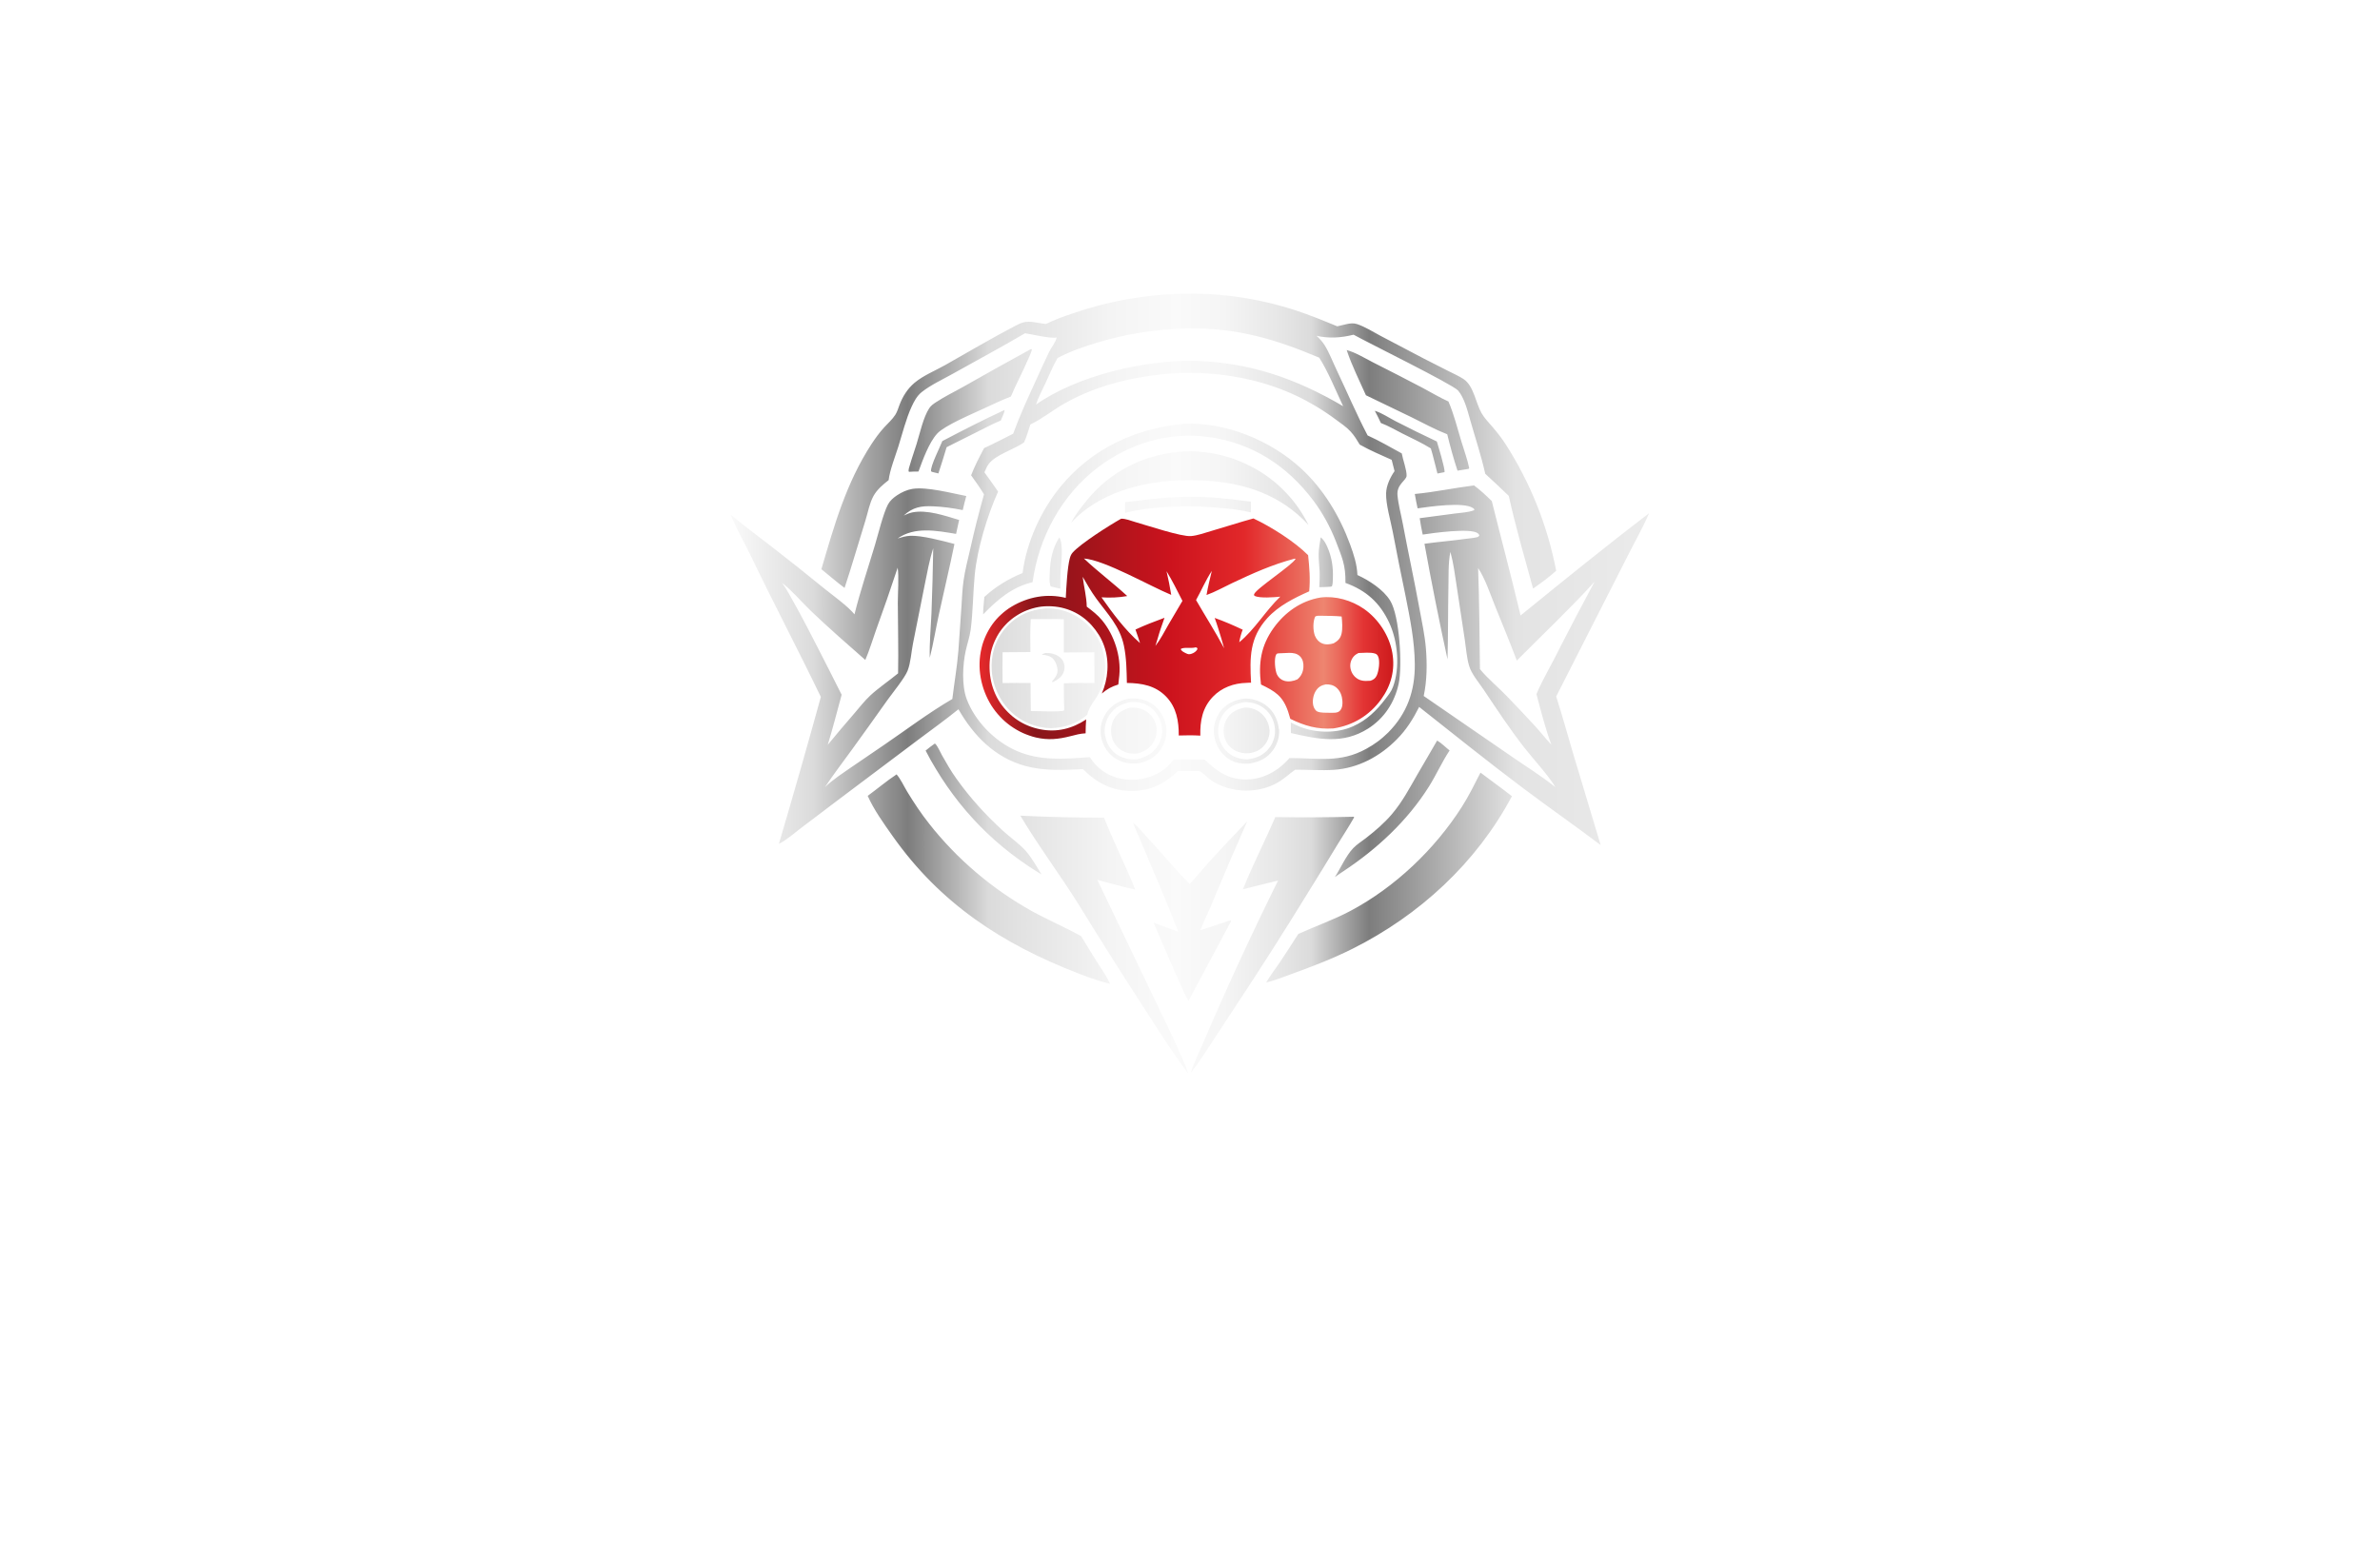 <?xml version="1.0" encoding="utf-8"?>
<!-- Generator: Adobe Illustrator 27.8.1, SVG Export Plug-In . SVG Version: 6.00 Build 0)  -->
<svg version="1.1" xmlns="http://www.w3.org/2000/svg" xmlns:xlink="http://www.w3.org/1999/xlink" x="0px" y="0px"
	 viewBox="0 0 350 230" style="enable-background:new 0 0 350 230;" xml:space="preserve">
<style type="text/css">
	.st0{fill:#CAFAFF;}
	.st1{fill:#00373A;}
	.st2{fill:#009E9E;}
	.st3{fill:#002320;}
	.st4{fill:#0B0033;}
	.st5{fill:#C5FFBD;}
	.st6{fill:#FFD7E7;}
	.st7{fill:#FEFFD9;}
	.st8{fill:#0E0038;}
	.st9{fill:#BBFFD6;}
	.st10{fill:#EDFFBD;}
	.st11{fill:#DCFFCF;}
	.st12{fill:#FFFFD2;}
	.st13{fill:#FFE6D4;}
	.st14{fill:#023883;}
	.st15{fill:#FF0043;}
	.st16{fill-rule:evenodd;clip-rule:evenodd;fill:#00C3FF;}
	.st17{fill-rule:evenodd;clip-rule:evenodd;}
	.st18{fill:#BDD87C;}
	.st19{fill:#FCD35D;}
	.st20{fill:#F77552;}
	.st21{fill:#7BDBC2;}
	.st22{fill:#000077;}
	.st23{fill:#F200FF;}
	.st24{fill:#005B41;}
	.st25{fill:#FFFFFF;}
	.st26{fill:#00422F;}
	.st27{fill:#113500;}
	.st28{fill:#00005B;}
	.st29{fill:#2B0049;}
	.st30{fill:#DA0678;}
	.st31{fill:#4D84DC;}
	.st32{fill:#E58E21;}
	.st33{fill:#51097E;}
	.st34{fill:#6D003E;}
	.st35{fill:#FFCE88;}
	.st36{fill:#00D9FF;}
	.st37{fill:#7616C3;}
	.st38{fill:#004EFD;}
	.st39{fill:#C6C900;}
	.st40{fill:#00D3C7;}
	.st41{fill:#93C900;}
	.st42{fill:#009FFB;}
	.st43{fill:#710B0A;}
	.st44{fill:#FFD700;}
	.st45{fill:#7F0C06;}
	.st46{fill:#00FFE9;}
	.st47{fill:#FF0000;}
	.st48{fill:#B96508;}
	.st49{fill:#006E60;}
	.st50{fill:#FFE000;}
	.st51{fill:#FF2DB1;}
	.st52{fill:#1A0AFF;}
	.st53{fill:url(#SVGID_1_);}
	.st54{fill:url(#SVGID_00000114767048203617180970000000605302595333162912_);}
	.st55{fill-rule:evenodd;clip-rule:evenodd;fill:url(#SVGID_00000096050213082427057760000018374889092677754758_);}
	.st56{opacity:0.2;fill-rule:evenodd;clip-rule:evenodd;}
	.st57{opacity:0.29;fill-rule:evenodd;clip-rule:evenodd;fill:#FFFFFF;}
	.st58{opacity:0.26;fill-rule:evenodd;clip-rule:evenodd;}
	.st59{fill-rule:evenodd;clip-rule:evenodd;fill:#FFFFFF;}
	.st60{opacity:0.3;fill-rule:evenodd;clip-rule:evenodd;}
	.st61{fill-rule:evenodd;clip-rule:evenodd;fill:url(#SVGID_00000064317588828755651150000000620835396289218990_);}
	.st62{fill:#120F0E;}
	.st63{fill:#FFFFFF;stroke:#000000;stroke-miterlimit:10;}
	.st64{fill:none;}
	.st65{fill-rule:evenodd;clip-rule:evenodd;fill:#FFB28B;}
	.st66{fill-rule:evenodd;clip-rule:evenodd;fill:#C5D5D6;}
	.st67{fill-rule:evenodd;clip-rule:evenodd;fill:#0287D0;}
	.st68{fill-rule:evenodd;clip-rule:evenodd;fill:#F3825B;}
	.st69{fill-rule:evenodd;clip-rule:evenodd;fill:#FEFEFE;}
	.st70{fill-rule:evenodd;clip-rule:evenodd;fill:#92A2A3;}
	.st71{fill-rule:evenodd;clip-rule:evenodd;fill:#0067B0;}
	.st72{fill-rule:evenodd;clip-rule:evenodd;fill:#29C5FF;}
	.st73{fill-rule:evenodd;clip-rule:evenodd;fill:#5EFAF7;}
	.st74{fill-rule:evenodd;clip-rule:evenodd;fill:#17BBB0;}
	.st75{fill:url(#SVGID_00000139290111739360320960000010881293873152267182_);}
	.st76{fill:url(#SVGID_00000003795443688829605700000003352281816094777271_);}
	.st77{fill:url(#SVGID_00000033361244917095906070000010001119365837343628_);}
	.st78{fill:url(#SVGID_00000108998927787162060780000007153165081684886697_);}
	.st79{fill:url(#SVGID_00000077290740652688346550000014256124743856021690_);}
	.st80{fill:#001C36;}
	.st81{fill:url(#SVGID_00000056405474358992803690000008038540206128895119_);}
	.st82{fill:#004D85;}
	.st83{fill:url(#SVGID_00000156550631298468952750000017358838529965359265_);}
	.st84{fill:#00EFEF;}
	.st85{fill:url(#SVGID_00000101794999002257030640000010792870074116115880_);}
	.st86{fill:url(#SVGID_00000052071524861826951270000015550214239618689452_);}
	.st87{fill:url(#SVGID_00000057849779336986801580000002912502744782973072_);}
	.st88{fill:url(#SVGID_00000064353421732394052770000008952638447629628805_);}
	.st89{fill:url(#SVGID_00000040553224321312984670000006132985873400302978_);}
	.st90{fill:url(#SVGID_00000155860304185110150850000017717855280093328822_);}
	.st91{fill:url(#SVGID_00000138539447366748743310000017553976833278277054_);}
	.st92{fill:#322D79;}
	.st93{fill:#E11D36;}
	.st94{fill:#EB6730;}
	.st95{fill:#52A947;}
	.st96{fill:url(#SVGID_00000029766021270431328800000008324124047202806196_);}
	.st97{filter:url(#Adobe_OpacityMaskFilter);}
	.st98{filter:url(#Adobe_OpacityMaskFilter_00000173128786554804278250000013016618408455441547_);}
	
		.st99{mask:url(#SVGID_00000043426188384605485850000004241452260070660523_);fill:url(#SVGID_00000092422399629185535530000009931414670523459721_);}
	.st100{fill:url(#SVGID_00000128466198432574258410000010977850131199115674_);}
	.st101{fill:url(#SVGID_00000101791706760007941800000013756371521637009061_);}
	.st102{fill:url(#SVGID_00000085932938057073511560000012502472085092356778_);}
	.st103{fill:url(#SVGID_00000073679414886216889290000014967211760428410790_);}
	.st104{fill:#FF5D41;}
	.st105{fill:#170833;}
	.st106{fill:#F54425;}
	.st107{fill:#E6E6E6;}
	.st108{fill:url(#SVGID_00000146495372515787604530000017145968925948943526_);}
	.st109{fill:url(#SVGID_00000119824661484731500030000005176047767924175244_);}
	.st110{fill-rule:evenodd;clip-rule:evenodd;fill:#EAA416;}
	.st111{fill-rule:evenodd;clip-rule:evenodd;fill:#4B0301;}
	.st112{fill-rule:evenodd;clip-rule:evenodd;fill:url(#SVGID_00000178195486805433816800000011408603512812980905_);}
	.st113{fill:url(#SVGID_00000075152443306791381080000008370110283908949897_);}
	.st114{fill:url(#SVGID_00000165938738370831310700000017184352246195111831_);}
</style>
<g id="Layer_1">
</g>
<g id="Layer_2">
</g>
<g id="Layer_3">
</g>
<g id="Layer_4">
</g>
<g id="Layer_5">
</g>
<g id="Layer_6">
</g>
<g id="Layer_7">
</g>
<g id="Layer_8">
</g>
<g id="Layer_9">
</g>
<g id="Layer_10">
</g>
<g id="Layer_11">
</g>
<g id="Layer_12">
</g>
<g id="Layer_13">
</g>
<g id="Layer_14">
</g>
<g id="Layer_15">
	<g>
		<linearGradient id="SVGID_1_" gradientUnits="userSpaceOnUse" x1="107.458" y1="100.529" x2="242.542" y2="100.529">
			<stop  offset="0" style="stop-color:#FAFAFA"/>
			<stop  offset="0.09" style="stop-color:#DBDBDB"/>
			<stop  offset="0.193" style="stop-color:#7D7D7D"/>
			<stop  offset="0.281" style="stop-color:#DBDBDB"/>
			<stop  offset="0.314" style="stop-color:#E2E2E2"/>
			<stop  offset="0.413" style="stop-color:#F4F4F4"/>
			<stop  offset="0.485" style="stop-color:#FAFAFA"/>
			<stop  offset="0.537" style="stop-color:#F5F5F5"/>
			<stop  offset="0.596" style="stop-color:#E7E7E7"/>
			<stop  offset="0.632" style="stop-color:#DBDBDB"/>
			<stop  offset="0.695" style="stop-color:#7D7D7D"/>
			<stop  offset="0.854" style="stop-color:#E3E3E3"/>
			<stop  offset="1" style="stop-color:#EBEBEB"/>
		</linearGradient>
		<path class="st53" d="M138.58,64.87c3.01-1.58,6.06-3.14,9.14-4.57c0.03,0.4-0.41,1.12-0.54,1.55c-1.06,0.42-2.1,0.98-3.12,1.49
			c-1.62,0.8-3.24,1.61-4.85,2.43c-0.38,1.29-0.79,2.58-1.21,3.86l-0.9-0.22c-0.05-0.01-0.13-0.07-0.18-0.09
			C136.81,68.54,138.23,65.78,138.58,64.87z M202.18,60.42c0.3,0.59,0.63,1.18,0.89,1.79c1.09,0.41,2.15,1.03,3.19,1.56
			c1.39,0.7,2.84,1.36,4.16,2.18c0.37,1.22,0.64,2.46,0.97,3.69l1.04-0.2c0.1-0.5-0.93-3.85-1.13-4.51
			c-2.04-0.96-4.06-1.95-6.06-2.98C204.28,61.46,203.21,60.72,202.18,60.42z M137.62,113.07c0.26,0.44,0.53,0.87,0.81,1.3
			c0.28,0.43,0.56,0.85,0.85,1.27c0.29,0.42,0.59,0.83,0.89,1.24c0.3,0.41,0.62,0.81,0.93,1.21c0.32,0.4,0.64,0.79,0.97,1.17
			c0.33,0.39,0.67,0.77,1.01,1.14c0.34,0.37,0.69,0.74,1.05,1.11c0.36,0.36,0.72,0.72,1.09,1.07c0.37,0.35,0.74,0.69,1.12,1.03
			c0.38,0.34,0.77,0.67,1.16,0.99c0.39,0.32,0.79,0.64,1.19,0.95c0.4,0.31,0.81,0.62,1.22,0.91c0.41,0.3,0.83,0.59,1.25,0.87
			c0.42,0.28,0.85,0.56,1.28,0.83l0.72,0.44c-0.69-1.11-1.4-2.4-2.25-3.38c-0.97-1.12-2.3-2.01-3.4-3.02
			c-2.58-2.37-4.86-4.86-6.89-7.72c-0.77-1.08-1.44-2.24-2.09-3.4c-0.28-0.5-0.55-1.15-0.89-1.59c-0.04-0.06-0.11-0.11-0.18-0.13
			c-0.45,0.34-0.92,0.66-1.34,1.03c0.23,0.45,0.47,0.9,0.72,1.35C137.1,112.2,137.36,112.64,137.62,113.07z M197.56,128.13
			c4.94-3.27,9.38-7.38,12.56-12.42c1.09-1.73,1.95-3.68,3.06-5.34c-0.6-0.46-1.19-1.09-1.84-1.45c-0.94,1.66-1.93,3.3-2.88,4.95
			c-1.18,2.05-2.21,4.03-3.76,5.86c-1.12,1.32-2.46,2.47-3.83,3.53c-0.61,0.47-1.33,0.92-1.86,1.47c-1.11,1.17-1.83,2.91-2.71,4.27
			C196.72,128.71,197.13,128.41,197.56,128.13z M151.13,52.98c0.22-0.51,0.48-1.01,0.62-1.55c-0.1-0.1-0.05-0.08-0.13-0.1
			c-3.3,1.8-6.58,3.63-9.84,5.49c-1.36,0.77-2.81,1.46-4.11,2.32c-0.37,0.24-0.77,0.52-1.01,0.89c-0.87,1.3-1.4,3.76-1.87,5.27
			c-0.31,1.02-0.68,2.02-0.97,3.04c-0.08,0.27-0.27,0.76-0.18,1.02l0.07,0.03c0.45-0.02,0.9-0.06,1.36-0.04
			c0.63-1.71,1.54-4.26,2.76-5.59c1.06-1.16,5.12-2.88,6.68-3.6c1.37-0.64,2.74-1.29,4.15-1.84
			C149.41,56.52,150.36,54.79,151.13,52.98z M214.34,69.22c0.54-0.09,1.08-0.16,1.62-0.26l0.1-0.11c-0.26-1.31-0.77-2.64-1.15-3.92
			c-0.59-1.96-1.09-3.99-1.9-5.88c-1.29-0.58-2.54-1.34-3.79-2c-2.44-1.28-4.89-2.54-7.35-3.78c-1.22-0.62-2.51-1.43-3.83-1.79
			c0.75,2.28,1.86,4.46,2.83,6.65l6.7,3.23c1.74,0.86,3.45,1.8,5.26,2.51C213.27,65.66,213.76,67.47,214.34,69.22z M180.99,135.38
			l-0.27,0.04c-1.4,0.45-2.8,0.92-4.19,1.39c0.51-1.35,1.17-2.64,1.72-3.98c1.67-4.03,3.39-8.04,5.16-12.03
			c-1.91,1.98-3.79,3.98-5.64,6c-0.95,1.05-1.83,2.21-2.82,3.2c-2.2-2.2-4.17-4.64-6.3-6.91c-0.64-0.69-1.3-1.52-2.03-2.1
			c0.42,1.13,0.94,2.22,1.41,3.34c1.75,4.23,3.62,8.42,5.24,12.7l-3.62-1.33c1.05,2.5,2.13,4.99,3.23,7.47
			c0.6,1.35,1.17,2.76,1.89,4.05l6.27-11.74L180.99,135.38z M161.37,129.4c1.86,0.5,3.7,1.02,5.58,1.43
			c-1.43-3.57-3.19-7.01-4.59-10.58c-4.1,0.01-8.21-0.09-12.31-0.29c2.65,4.45,5.8,8.63,8.55,13.02c3.23,5.26,6.53,10.48,9.89,15.65
			c2.02,3.12,4,6.29,6.25,9.25c-0.59-1.71-1.37-3.37-2.12-5.02L161.37,129.4z M196.7,124.19c0.81-1.32,1.67-2.62,2.43-3.97
			l-0.04-0.1c-3.85,0.09-7.69,0.11-11.54,0.05c-1.54,3.55-3.33,7.03-4.77,10.62c1.72-0.44,3.45-0.87,5.17-1.28
			c-3.88,7.82-7.54,15.75-10.98,23.78c-0.65,1.48-1.35,2.96-1.87,4.5c0.95-1.14,1.74-2.41,2.56-3.64l4-6.1
			c3.68-5.55,7.25-11.16,10.73-16.83C193.84,128.89,195.28,126.54,196.7,124.19z M214.99,118.65c-3.98,6.25-9.86,11.86-16.42,15.33
			c-2.48,1.31-5.11,2.23-7.65,3.38c-0.89,1.4-1.79,2.79-2.71,4.17c-0.67,0.98-1.42,1.95-2.01,2.97c1.24-0.3,2.43-0.77,3.62-1.21
			c3.07-1.11,6.13-2.28,9.05-3.74c9.87-4.93,18.28-12.67,23.47-22.45c-1.51-1.2-3.09-2.3-4.62-3.47
			C216.85,115.32,216.02,117.04,214.99,118.65z M159,137.69c-2.32-1.3-4.89-2.39-7.27-3.7c-0.73-0.41-1.44-0.83-2.15-1.27
			s-1.4-0.9-2.08-1.37c-0.68-0.47-1.35-0.96-2.01-1.47c-0.66-0.51-1.3-1.03-1.94-1.57c-0.63-0.54-1.25-1.09-1.86-1.66
			c-0.61-0.57-1.2-1.15-1.77-1.75c-0.58-0.6-1.14-1.21-1.69-1.84c-0.55-0.63-1.08-1.26-1.59-1.92c-1.18-1.48-2.24-3.09-3.23-4.71
			c-0.48-0.79-0.96-1.86-1.56-2.54c-1.48,0.97-2.82,2.12-4.25,3.16c0.92,2.06,2.35,4.05,3.65,5.89c7.03,9.96,16.13,15.9,27.37,20.24
			c0.49,0.19,0.98,0.37,1.47,0.55c1.04,0.36,2.09,0.72,3.17,0.96c-0.56-1.17-1.33-2.26-2.03-3.36
			C160.47,140.13,159.74,138.91,159,137.69z M239.15,82.18l-10.3,20.25c0.88,2.72,1.63,5.5,2.45,8.25l4.09,13.6
			c-3.78-2.85-7.66-5.55-11.45-8.4c-5.16-3.88-10.18-7.91-15.24-11.91c-0.89,1.77-1.88,3.35-3.28,4.76
			c-2.48,2.52-5.72,4.26-9.29,4.49c-1.87,0.12-3.78-0.03-5.66-0.02c-0.73,0.51-1.39,1.12-2.14,1.62c-2.92,1.96-7.22,1.91-10.14,0
			c-0.41-0.27-1.47-1.36-1.85-1.41c-0.04,0-0.07-0.01-0.11-0.01l-3.01,0c-1.91,1.84-4.03,2.92-6.73,2.93
			c-2.94,0.01-5.19-1.18-7.24-3.22c-2.82,0.15-5.72,0.29-8.47-0.46c-4.47-1.23-7.58-4.42-9.83-8.34c-1.95,1.58-4.01,3.05-6.02,4.56
			l-11.63,8.74l-5.44,4.12c-1.05,0.79-2.15,1.79-3.32,2.38c2.12-7.19,4.18-14.39,6.17-21.61c-3.31-6.88-6.87-13.63-10.18-20.51
			c-1.01-2.11-2.21-4.15-3.09-6.32c1.91,1.61,3.93,3.1,5.91,4.63c2.65,2.05,5.27,4.13,7.86,6.25c1.28,1.03,3.46,2.59,4.45,3.8
			c0.84-3.42,2-6.82,3.01-10.2c0.47-1.58,1.23-4.68,1.91-5.96c0.3-0.56,0.81-1,1.34-1.35c0.67-0.45,1.46-0.81,2.26-0.94
			c2.12-0.34,5.74,0.63,7.92,1.05c-0.2,0.68-0.35,1.38-0.52,2.07c-1.43-0.3-2.94-0.5-4.39-0.56c-1.75-0.08-2.95,0.14-4.29,1.36
			c0.4-0.18,0.82-0.37,1.25-0.46c2.19-0.44,4.8,0.49,6.9,1.11l-0.45,2.05c-2.86-0.48-6.08-1.1-8.6,0.67
			c0.63-0.19,1.18-0.35,1.84-0.39c1.64-0.09,4.82,0.75,6.52,1.2c-0.7,3.43-1.53,6.85-2.27,10.28c-0.47,2.14-0.82,4.34-1.36,6.46
			c-0.06-2.14,0.15-4.34,0.25-6.48c0.12-3.21,0.21-6.42,0.26-9.63c-0.57,1.74-0.9,3.66-1.27,5.46l-1.7,8.52
			c-0.26,1.28-0.33,2.82-0.8,4.03c-0.4,1.04-2.24,3.3-2.97,4.32c-1.75,2.48-3.52,4.94-5.3,7.4c-1.3,1.79-2.65,3.55-3.87,5.39
			c1.17-1.11,2.54-1.99,3.86-2.91l4.78-3.26c3.33-2.27,6.6-4.75,10.08-6.78c0.28-2.37,0.7-4.71,0.89-7.1l0.45-6.47
			c0.08-1.27,0.13-2.57,0.31-3.84c0.22-1.56,0.63-3.11,0.98-4.64c0.6-2.7,1.28-5.39,2.03-8.05c-0.58-0.97-1.25-1.88-1.9-2.8
			c0.52-1.34,1.23-2.72,1.91-3.99c1.44-0.66,2.85-1.42,4.27-2.12c0.97-2.65,2.14-5.21,3.32-7.77c0.66-1.44,1.3-2.9,2-4.32
			c0.29-0.59,1-1.45,1.08-2.08c-0.69,0.25-3.73-0.48-4.65-0.61c-3.47,2.05-7.06,3.96-10.57,5.93c-1.51,0.85-3.26,1.65-4.62,2.72
			c-0.68,0.54-1.12,1.35-1.48,2.13c-0.85,1.85-1.35,3.94-1.96,5.88c-0.47,1.5-1.24,3.42-1.43,4.94c-0.85,0.67-1.7,1.38-2.23,2.34
			c-0.58,1.04-0.82,2.44-1.18,3.59c-1.03,3.3-1.98,6.64-3.07,9.92c-1.17-0.86-2.28-1.84-3.41-2.75c1.9-6.47,3.64-12.67,7.37-18.4
			c0.56-0.86,1.18-1.7,1.87-2.46c0.55-0.6,1.2-1.17,1.64-1.86c0.27-0.43,0.42-0.95,0.6-1.42c0.47-1.26,1.18-2.39,2.22-3.27
			c1.25-1.06,3.05-1.79,4.49-2.6c3.44-1.95,6.88-3.98,10.38-5.81c0.35-0.18,0.72-0.37,1.11-0.47c1.04-0.29,2.28,0.13,3.34,0.23
			c1.26-0.64,2.6-1.1,3.94-1.56c0.64-0.22,1.28-0.42,1.92-0.62c0.64-0.19,1.29-0.38,1.94-0.55c0.65-0.17,1.31-0.33,1.96-0.47
			c0.66-0.15,1.32-0.28,1.98-0.4c0.66-0.12,1.33-0.23,1.99-0.32c0.67-0.1,1.33-0.18,2-0.25c0.67-0.07,1.34-0.13,2.01-0.17
			c0.67-0.05,1.34-0.08,2.02-0.1c5.61-0.21,11.53,0.67,16.86,2.4c2.12,0.69,4.16,1.53,6.22,2.38c0.45-0.11,0.91-0.22,1.36-0.32
			c0.53-0.12,1.05-0.18,1.58,0c1.18,0.4,2.35,1.15,3.45,1.73l6.32,3.32c1.21,0.63,2.42,1.24,3.64,1.85
			c0.73,0.37,1.53,0.72,2.22,1.17c1.52,1.01,1.79,3.5,2.65,5.01c0.44,0.77,1.1,1.43,1.67,2.1c0.65,0.76,1.28,1.57,1.83,2.41
			c0.46,0.71,0.9,1.43,1.32,2.16c0.42,0.73,0.83,1.47,1.21,2.22c0.39,0.75,0.76,1.51,1.11,2.28c0.35,0.77,0.68,1.54,1,2.33
			s0.61,1.57,0.88,2.37c0.28,0.8,0.53,1.6,0.77,2.41c0.24,0.81,0.46,1.62,0.65,2.44c0.2,0.82,0.38,1.64,0.54,2.47
			c-1.06,0.94-2.23,1.82-3.4,2.62c-1.24-4.52-2.56-9.05-3.57-13.63c-1.14-1.1-2.29-2.19-3.46-3.25c-0.6-2.68-1.49-5.35-2.24-7.99
			c-0.38-1.34-0.84-3.19-1.76-4.26c-0.77-0.89-13.31-7.06-15.37-8.21c-1.8,0.46-3.63,0.58-5.45,0.16c0.47,0.44,0.84,0.83,1.19,1.38
			c0.69,1.1,1.18,2.42,1.74,3.59c1.53,3.22,2.94,6.54,4.59,9.69c1.7,0.76,3.37,1.75,5.02,2.64c0.16,0.93,0.75,2.46,0.71,3.3
			c-0.03,0.67-1.48,1.25-1.34,2.84c0.13,1.41,0.54,2.89,0.8,4.29c0.78,4.15,1.68,8.28,2.44,12.44c0.35,1.92,0.78,3.86,0.94,5.81
			c0.19,2.32,0.16,4.72-0.32,7l12.92,8.89c2.17,1.5,4.38,2.87,6.45,4.52c-1.13-1.87-3.24-4.09-4.64-5.9
			c-2.12-2.72-4.02-5.62-5.94-8.48c-0.69-1.02-1.76-2.27-2.11-3.45c-0.36-1.2-0.45-2.6-0.64-3.85l-1.23-8.13
			c-0.24-1.54-0.44-3.17-0.86-4.68l-0.03-0.11c-0.34,1.68-0.25,3.62-0.29,5.33c-0.07,3.49-0.03,6.98-0.13,10.47
			c-1.23-5.65-2.36-11.31-3.39-17c1.99-0.28,3.99-0.43,5.97-0.71c0.55-0.08,1.16-0.11,1.7-0.24c0.21-0.05,0.3-0.1,0.4-0.28
			c-0.05-0.14-0.09-0.2-0.21-0.3c-1.01-0.84-6.69-0.04-8.12,0.18c-0.17-0.8-0.33-1.6-0.44-2.41l5.13-0.68
			c0.9-0.12,2.01-0.16,2.86-0.49l0.05-0.13c-0.08-0.09-0.08-0.1-0.19-0.18c-1.38-0.97-6.46-0.2-8.16,0.03
			c-0.16-0.7-0.29-1.4-0.41-2.11c2.91-0.27,5.8-0.9,8.71-1.26c0.92,0.68,1.79,1.5,2.61,2.3c1.4,5.62,2.9,11.19,4.23,16.83
			c6.25-5.08,12.48-10.14,18.89-15.03C241.52,77.78,240.26,79.95,239.15,82.18z M123.77,102.18c-0.67,2.45-1.3,4.93-2.04,7.36
			c1.29-1.58,2.61-3.12,3.94-4.66c0.74-0.86,1.47-1.81,2.3-2.58c1.26-1.17,2.77-2.17,4.1-3.27c0.07-3.45-0.03-6.92-0.04-10.38
			c0-1.35,0.18-3.93-0.02-5.16c-1.02,3.08-2.08,6.15-3.19,9.2c-0.52,1.46-0.96,2.95-1.57,4.37c-2.68-2.35-5.38-4.71-7.96-7.17
			c-1.33-1.27-2.88-3.11-4.29-4.17c0.67,0.89,1.18,1.9,1.73,2.87c1.23,2.18,2.37,4.4,3.51,6.63
			C121.43,97.53,122.6,99.85,123.77,102.18z M152.35,59.5c6.14-4.29,15.84-6.53,23.28-6.43c8.17,0.23,14.88,2.57,21.89,6.67
			c-1.03-2.19-2.24-5.15-3.52-7.14c-6.54-2.76-12.16-4.4-19.33-4.3c-4.69,0.11-8.99,0.77-13.48,2.14c-1.93,0.59-3.89,1.27-5.67,2.22
			c-0.68,1.17-1.2,2.46-1.77,3.69C153.27,57.37,152.7,58.43,152.35,59.5z M208.06,97.69c-0.03-3.48-0.71-6.75-1.38-10.14
			c-0.65-3.12-1.28-6.24-1.87-9.37c-0.32-1.67-1.02-4-0.97-5.64c0.03-1.13,0.6-2.33,1.24-3.25l-0.42-1.66
			c-1.57-0.71-3.19-1.39-4.7-2.24c-0.41-0.68-0.81-1.35-1.35-1.93c-0.64-0.69-1.47-1.24-2.23-1.8c-0.45-0.34-0.92-0.67-1.39-0.98
			c-0.47-0.32-0.95-0.62-1.43-0.91c-0.49-0.29-0.98-0.57-1.48-0.84c-0.5-0.27-1.01-0.52-1.52-0.76c-0.51-0.24-1.03-0.47-1.56-0.68
			c-0.52-0.21-1.05-0.42-1.59-0.6c-0.53-0.19-1.07-0.36-1.62-0.52c-0.54-0.16-1.09-0.31-1.64-0.44c-0.86-0.21-1.72-0.38-2.58-0.53
			c-0.87-0.15-1.74-0.27-2.61-0.36c-0.87-0.09-1.75-0.15-2.63-0.19c-0.88-0.03-1.76-0.04-2.64-0.01
			c-5.92,0.31-11.84,1.52-17.06,4.45c-1.74,0.97-3.31,2.29-5.11,3.14c-0.3,0.86-0.53,1.82-0.93,2.64l-0.1,0.07
			c-1.44,0.97-4.07,1.76-5.07,3.07c-0.28,0.36-0.46,0.84-0.65,1.25c0.67,0.94,1.36,1.88,2.01,2.84c-1.59,3.52-3.08,8.46-3.44,12.29
			c-0.25,2.65-0.25,5.37-0.59,8c-0.14,1.04-0.49,2.05-0.72,3.07c-0.46,2.06-0.62,5.15,0.13,7.15c1.22,3.25,4.1,6.18,7.25,7.58
			c3.5,1.56,7.14,1.24,10.85,0.96c1.02,1.59,2.51,2.71,4.37,3.13c2.07,0.47,4.31,0.13,6.1-1.01c0.73-0.47,1.32-1.05,1.85-1.74
			c1-0.03,2.01-0.04,3.01-0.04c0.53,0,1.06-0.01,1.58,0.03c1.8,1.74,3.52,2.96,6.14,2.92c2.25-0.03,4.3-1.04,5.85-2.65
			c0.16-0.16,0.31-0.33,0.47-0.5c4.12-0.02,7.44,0.77,11.29-1.36c0.29-0.16,0.58-0.33,0.87-0.51c0.28-0.18,0.56-0.37,0.83-0.57
			c0.27-0.2,0.53-0.41,0.78-0.63c0.25-0.22,0.5-0.45,0.74-0.68C206.94,104.91,208.09,101.61,208.06,97.69z M234.5,85.55
			c-3.64,4.01-7.62,7.75-11.44,11.6c-1.01-2.69-2.11-5.34-3.19-8.01c-0.68-1.68-1.49-4.12-2.5-5.59c0.19,4.96,0.2,9.9,0.27,14.86
			c1.18,1.44,2.71,2.67,4,4.02c1.41,1.48,2.83,2.95,4.2,4.46c0.78,0.86,1.5,1.79,2.3,2.63c-0.9-2.42-1.53-4.95-2.19-7.44
			c0.99-2.35,2.35-4.53,3.45-6.83C231.06,92,232.77,88.77,234.5,85.55z M155.78,79.04c-1.04,1.64-1.33,3.34-1.41,5.25
			c-0.02,0.55-0.07,1.22,0.07,1.76c0.01,0.06,0.04,0.12,0.06,0.17c0.1,0.04,0.16,0.09,0.27,0.09c0.39,0.09,0.78,0.18,1.17,0.27
			c-0.01-0.7-0.02-1.4,0.01-2.1C156,83.2,156.46,80.05,155.78,79.04z M195.66,86.29l0.21-0.06c0.14-0.35,0.12-0.8,0.14-1.17
			c0.06-1.6-0.15-3.1-0.8-4.58c-0.23-0.53-0.52-1.1-0.99-1.45c-0.12,0.8-0.28,1.62-0.3,2.42c-0.02,0.86,0.1,1.72,0.14,2.58
			c0.03,0.77-0.01,1.55-0.05,2.33C194.56,86.35,195.11,86.33,195.66,86.29z M176.62,74.5c2.41,0.16,4.97,0.29,7.33,0.86
			c0.01-0.53,0.02-1.05,0-1.58c-3.7-0.49-7.45-0.9-11.18-0.66c-2.45,0.12-4.88,0.46-7.31,0.74c0,0.52,0,1.04-0.01,1.56
			C169.04,74.53,172.92,74.43,176.62,74.5z M188.11,107.37c0,0.08,0,0.16,0,0.24c0,0.08,0,0.16-0.01,0.24
			c0,0.08-0.01,0.16-0.02,0.23c-0.01,0.08-0.02,0.16-0.03,0.23s-0.03,0.15-0.04,0.23c-0.02,0.08-0.04,0.15-0.06,0.23
			c-0.02,0.08-0.04,0.15-0.07,0.23c-0.02,0.07-0.05,0.15-0.08,0.22s-0.06,0.15-0.09,0.22c-0.03,0.07-0.07,0.14-0.1,0.21
			c-0.04,0.07-0.07,0.14-0.11,0.21s-0.08,0.14-0.12,0.2c-0.04,0.07-0.09,0.13-0.13,0.2c-0.9,1.28-2.07,1.8-3.57,2.05
			c-1.11,0.05-2.12-0.09-3.06-0.74c-1.11-0.75-1.84-1.99-2.05-3.31c-0.01-0.08-0.02-0.16-0.03-0.23c-0.01-0.08-0.02-0.16-0.02-0.23
			c0-0.08-0.01-0.16-0.01-0.24c0-0.08,0-0.16,0-0.24c0-0.08,0.01-0.16,0.01-0.23c0.01-0.08,0.02-0.16,0.03-0.23
			c0.01-0.08,0.02-0.16,0.04-0.23c0.01-0.08,0.03-0.15,0.05-0.23c0.02-0.08,0.04-0.15,0.06-0.23c0.02-0.08,0.05-0.15,0.07-0.22
			c0.03-0.07,0.05-0.15,0.08-0.22c0.03-0.07,0.06-0.15,0.09-0.22c0.03-0.07,0.07-0.14,0.1-0.21c0.04-0.07,0.07-0.14,0.11-0.21
			c0.04-0.07,0.08-0.13,0.12-0.2c0.04-0.07,0.09-0.13,0.13-0.19c0.86-1.18,2.11-1.75,3.52-1.95c1.06-0.07,2.2,0.27,3.08,0.86
			c0.06,0.04,0.13,0.09,0.19,0.14c0.06,0.05,0.12,0.1,0.18,0.15c0.06,0.05,0.12,0.1,0.18,0.16c0.06,0.05,0.11,0.11,0.17,0.16
			c0.06,0.06,0.11,0.11,0.16,0.17c0.05,0.06,0.1,0.12,0.15,0.18c0.05,0.06,0.1,0.12,0.14,0.19c0.05,0.06,0.09,0.13,0.13,0.19
			c0.04,0.07,0.08,0.13,0.12,0.2c0.04,0.07,0.08,0.14,0.11,0.21c0.04,0.07,0.07,0.14,0.1,0.21c0.03,0.07,0.06,0.14,0.09,0.22
			c0.03,0.07,0.06,0.15,0.08,0.22c0.03,0.07,0.05,0.15,0.07,0.22c0.02,0.08,0.04,0.15,0.06,0.23c0.02,0.08,0.03,0.15,0.05,0.23
			c0.02,0.08,0.03,0.15,0.04,0.23c0.01,0.08,0.02,0.16,0.03,0.23C188.1,107.21,188.1,107.29,188.11,107.37z M187.5,107.42
			c0-0.07-0.01-0.14-0.01-0.21c-0.01-0.07-0.01-0.14-0.02-0.2c-0.01-0.07-0.02-0.14-0.03-0.21c-0.01-0.07-0.02-0.14-0.04-0.21
			c-0.02-0.07-0.03-0.14-0.05-0.21c-0.02-0.07-0.04-0.14-0.06-0.21c-0.02-0.07-0.05-0.14-0.07-0.2c-0.03-0.07-0.05-0.13-0.08-0.2
			c-0.03-0.07-0.06-0.13-0.09-0.19c-0.03-0.06-0.07-0.13-0.1-0.19c-0.04-0.06-0.07-0.12-0.11-0.18c-0.04-0.06-0.08-0.12-0.12-0.18
			c-0.04-0.06-0.08-0.11-0.13-0.17c-0.04-0.06-0.09-0.11-0.14-0.16c-0.05-0.05-0.1-0.11-0.15-0.16c-0.05-0.05-0.1-0.1-0.15-0.15
			c-0.05-0.05-0.11-0.1-0.16-0.14c-0.05-0.05-0.11-0.09-0.17-0.13c-0.78-0.59-1.64-0.81-2.6-0.87c-1.26,0.15-2.35,0.55-3.17,1.58
			c-0.04,0.06-0.09,0.11-0.13,0.17c-0.04,0.06-0.08,0.12-0.12,0.18c-0.04,0.06-0.07,0.12-0.11,0.18c-0.04,0.06-0.07,0.13-0.1,0.19
			c-0.03,0.06-0.06,0.13-0.09,0.19c-0.03,0.07-0.06,0.13-0.08,0.2c-0.03,0.07-0.05,0.13-0.07,0.2c-0.02,0.07-0.04,0.14-0.06,0.21
			c-0.02,0.07-0.04,0.14-0.05,0.21c-0.01,0.07-0.03,0.14-0.04,0.21c-0.01,0.07-0.02,0.14-0.03,0.21c-0.01,0.07-0.01,0.14-0.02,0.21
			c0,0.07-0.01,0.14-0.01,0.21c0,0.07,0,0.14,0,0.21c0,0.07,0.01,0.14,0.01,0.21c0.01,0.07,0.01,0.14,0.02,0.21
			c0.15,1.13,0.75,2.2,1.69,2.87c0.76,0.54,1.65,0.76,2.57,0.78c1.28-0.16,2.34-0.56,3.17-1.61c0.04-0.05,0.08-0.11,0.12-0.16
			c0.04-0.06,0.08-0.11,0.12-0.17c0.04-0.06,0.07-0.12,0.11-0.18c0.03-0.06,0.07-0.12,0.1-0.18c0.03-0.06,0.06-0.12,0.09-0.19
			c0.03-0.06,0.05-0.13,0.08-0.19c0.02-0.06,0.05-0.13,0.07-0.19c0.02-0.07,0.04-0.13,0.06-0.2c0.02-0.07,0.04-0.13,0.05-0.2
			c0.02-0.07,0.03-0.13,0.04-0.2c0.01-0.07,0.02-0.14,0.03-0.2c0.01-0.07,0.02-0.14,0.02-0.2c0.01-0.07,0.01-0.14,0.01-0.21
			C187.5,107.56,187.5,107.49,187.5,107.42z M186.67,107.22c-0.01-0.05-0.01-0.11-0.02-0.16c-0.01-0.06-0.02-0.12-0.03-0.18
			c-0.01-0.06-0.02-0.12-0.04-0.18c-0.01-0.06-0.03-0.12-0.05-0.17c-0.02-0.06-0.04-0.11-0.06-0.17c-0.02-0.06-0.04-0.11-0.07-0.17
			c-0.02-0.06-0.05-0.11-0.07-0.16c-0.03-0.05-0.05-0.11-0.08-0.16c-0.03-0.05-0.06-0.1-0.09-0.15s-0.06-0.1-0.1-0.15
			c-0.03-0.05-0.07-0.1-0.11-0.14c-0.04-0.05-0.07-0.09-0.11-0.14c-0.04-0.05-0.08-0.09-0.12-0.13c-0.04-0.04-0.08-0.09-0.13-0.13
			c-0.04-0.04-0.09-0.08-0.13-0.12c-0.05-0.04-0.09-0.08-0.14-0.11c-0.05-0.04-0.1-0.07-0.14-0.11c-0.61-0.42-1.44-0.68-2.18-0.62
			c-1.07,0.23-1.96,0.64-2.56,1.61c-0.5,0.82-0.62,1.87-0.36,2.78c0.03,0.1,0.06,0.2,0.1,0.3c0.04,0.1,0.08,0.19,0.13,0.28
			c0.05,0.09,0.1,0.18,0.15,0.27c0.06,0.09,0.12,0.17,0.18,0.25c0.06,0.08,0.13,0.16,0.21,0.24c0.07,0.08,0.15,0.15,0.23,0.21
			c0.08,0.07,0.16,0.13,0.25,0.19c0.09,0.06,0.17,0.11,0.27,0.16c0.63,0.35,1.35,0.47,2.07,0.42c0.95-0.13,1.72-0.47,2.33-1.25
			c0.03-0.04,0.07-0.09,0.1-0.13c0.03-0.04,0.06-0.09,0.09-0.14c0.03-0.05,0.06-0.09,0.09-0.14c0.03-0.05,0.05-0.1,0.08-0.15
			c0.02-0.05,0.05-0.1,0.07-0.15c0.02-0.05,0.04-0.1,0.06-0.15c0.02-0.05,0.04-0.1,0.05-0.16c0.02-0.05,0.03-0.11,0.05-0.16
			s0.03-0.11,0.04-0.16c0.01-0.05,0.02-0.11,0.03-0.16c0.01-0.05,0.02-0.11,0.02-0.16s0.01-0.11,0.01-0.16
			c0-0.05,0.01-0.11,0.01-0.16c0-0.06,0-0.11,0-0.16C186.68,107.33,186.67,107.27,186.67,107.22z M171.52,107.33
			c0,0.08,0,0.16,0,0.24c0,0.08,0,0.16-0.01,0.24c0,0.08-0.01,0.16-0.02,0.24c-0.01,0.08-0.02,0.16-0.03,0.24
			c-0.01,0.08-0.03,0.16-0.04,0.24c-0.02,0.08-0.04,0.16-0.06,0.23c-0.02,0.08-0.04,0.15-0.07,0.23c-0.02,0.08-0.05,0.15-0.08,0.23
			c-0.03,0.07-0.06,0.15-0.09,0.22c-0.03,0.07-0.07,0.15-0.1,0.22c-0.04,0.07-0.07,0.14-0.11,0.21c-0.04,0.07-0.08,0.14-0.12,0.21
			c-0.73,1.16-1.86,1.84-3.17,2.15c-1.25,0.16-2.41,0.03-3.51-0.64c-1.12-0.68-1.87-1.8-2.15-3.07c-0.02-0.08-0.03-0.15-0.04-0.23
			c-0.01-0.08-0.02-0.15-0.03-0.23c-0.01-0.08-0.02-0.15-0.02-0.23c-0.01-0.08-0.01-0.16-0.01-0.23c0-0.08,0-0.16,0-0.23
			c0-0.08,0.01-0.16,0.01-0.23c0.01-0.08,0.01-0.16,0.02-0.23c0.01-0.08,0.02-0.15,0.04-0.23c0.01-0.08,0.03-0.15,0.05-0.23
			c0.02-0.08,0.04-0.15,0.06-0.23c0.02-0.07,0.04-0.15,0.07-0.22c0.02-0.07,0.05-0.15,0.08-0.22c0.03-0.07,0.06-0.14,0.09-0.22
			c0.03-0.07,0.07-0.14,0.1-0.21c0.04-0.07,0.07-0.14,0.11-0.21c0.04-0.07,0.08-0.13,0.12-0.2c0.79-1.22,1.98-1.89,3.36-2.19
			c1.15-0.09,2.21,0.03,3.22,0.62c1.13,0.66,1.9,1.77,2.2,3.03c0.02,0.08,0.04,0.16,0.05,0.23c0.01,0.08,0.03,0.16,0.04,0.24
			c0.01,0.08,0.02,0.16,0.03,0.24C171.52,107.17,171.52,107.25,171.52,107.33z M170.91,107.46c0-0.07,0-0.14-0.01-0.21
			c0-0.07-0.01-0.14-0.02-0.21c-0.01-0.07-0.02-0.14-0.03-0.21c-0.01-0.07-0.02-0.14-0.04-0.21c-0.01-0.07-0.03-0.14-0.05-0.2
			c-0.29-1.11-1-2.11-2.01-2.67c-0.75-0.42-1.59-0.56-2.44-0.51c-1.26,0.23-2.33,0.74-3.08,1.81c-0.04,0.06-0.08,0.12-0.12,0.18
			c-0.04,0.06-0.07,0.12-0.11,0.18c-0.03,0.06-0.07,0.12-0.1,0.19c-0.03,0.06-0.06,0.13-0.09,0.19c-0.03,0.06-0.05,0.13-0.08,0.2
			c-0.02,0.07-0.05,0.13-0.07,0.2c-0.02,0.07-0.04,0.13-0.06,0.2c-0.02,0.07-0.03,0.14-0.05,0.21c-0.01,0.07-0.03,0.14-0.04,0.21
			c-0.01,0.07-0.02,0.14-0.03,0.21c-0.01,0.07-0.01,0.14-0.02,0.21c0,0.07-0.01,0.14-0.01,0.21c0,0.07,0,0.14,0,0.21
			c0,0.07,0.01,0.14,0.02,0.21c0.01,0.07,0.02,0.14,0.03,0.21c0.01,0.07,0.02,0.14,0.04,0.21c0.21,1.07,0.77,2.06,1.69,2.68
			c0.87,0.58,1.92,0.79,2.95,0.71c1.31-0.29,2.36-0.83,3.09-2.01c0.04-0.06,0.07-0.12,0.11-0.18c0.03-0.06,0.07-0.12,0.1-0.19
			c0.03-0.06,0.06-0.13,0.09-0.19c0.03-0.06,0.05-0.13,0.08-0.2c0.02-0.07,0.05-0.13,0.07-0.2s0.04-0.13,0.06-0.2
			c0.02-0.07,0.03-0.14,0.05-0.21c0.01-0.07,0.03-0.14,0.04-0.21s0.02-0.14,0.03-0.21c0.01-0.07,0.01-0.14,0.01-0.21
			S170.91,107.53,170.91,107.46z M170.09,107.08c-0.01-0.06-0.01-0.11-0.02-0.17c-0.01-0.06-0.02-0.11-0.03-0.16
			c-0.01-0.05-0.02-0.11-0.04-0.16c-0.01-0.05-0.03-0.11-0.05-0.16c-0.02-0.05-0.03-0.11-0.05-0.16c-0.02-0.05-0.04-0.1-0.06-0.15
			c-0.02-0.05-0.04-0.1-0.07-0.15c-0.02-0.05-0.05-0.1-0.08-0.15c-0.03-0.05-0.05-0.1-0.08-0.14c-0.03-0.05-0.06-0.09-0.09-0.14
			c-0.03-0.05-0.06-0.09-0.1-0.13c-0.03-0.04-0.07-0.09-0.1-0.13c-0.04-0.04-0.07-0.08-0.11-0.12c-0.04-0.04-0.08-0.08-0.12-0.12
			c-0.04-0.04-0.08-0.08-0.12-0.11c-0.04-0.04-0.08-0.07-0.13-0.11c-0.04-0.03-0.09-0.07-0.13-0.1c-0.04-0.03-0.09-0.06-0.14-0.09
			c-0.05-0.03-0.09-0.06-0.14-0.09c-0.05-0.03-0.1-0.05-0.15-0.08c-0.68-0.35-1.37-0.43-2.12-0.38c-0.99,0.3-1.82,0.74-2.35,1.69
			c-0.46,0.83-0.54,1.88-0.26,2.78c0.02,0.05,0.03,0.1,0.05,0.16c0.02,0.05,0.04,0.1,0.06,0.15c0.02,0.05,0.04,0.1,0.07,0.15
			c0.02,0.05,0.05,0.1,0.08,0.15c0.03,0.05,0.05,0.1,0.08,0.14c0.03,0.05,0.06,0.09,0.09,0.14c0.03,0.05,0.06,0.09,0.1,0.13
			c0.03,0.04,0.07,0.09,0.1,0.13c0.04,0.04,0.07,0.08,0.11,0.12c0.04,0.04,0.08,0.08,0.12,0.12c0.04,0.04,0.08,0.08,0.12,0.11
			c0.04,0.04,0.08,0.07,0.13,0.1c0.04,0.03,0.09,0.07,0.13,0.1c0.04,0.03,0.09,0.06,0.14,0.09c0.05,0.03,0.09,0.06,0.14,0.08
			c0.05,0.03,0.1,0.05,0.15,0.08c0.72,0.36,1.42,0.39,2.2,0.29c0.98-0.32,1.78-0.82,2.28-1.76c0.03-0.05,0.05-0.1,0.07-0.15
			c0.02-0.05,0.05-0.1,0.07-0.15c0.02-0.05,0.04-0.1,0.06-0.16c0.02-0.05,0.04-0.11,0.05-0.16c0.02-0.05,0.03-0.11,0.04-0.16
			c0.01-0.05,0.02-0.11,0.04-0.16c0.01-0.05,0.02-0.11,0.03-0.16c0.01-0.06,0.01-0.11,0.02-0.17c0.01-0.06,0.01-0.11,0.01-0.17
			c0-0.06,0-0.11,0-0.17c0-0.06,0-0.11-0.01-0.17C170.1,107.19,170.1,107.14,170.09,107.08z M192.42,77.2
			c-0.07-0.14-0.15-0.29-0.22-0.43c-0.08-0.14-0.15-0.28-0.23-0.42c-0.08-0.14-0.16-0.28-0.24-0.42c-0.08-0.14-0.17-0.28-0.25-0.41
			c-0.09-0.14-0.17-0.27-0.26-0.41c-0.09-0.13-0.18-0.27-0.27-0.4c-0.09-0.13-0.19-0.26-0.28-0.39c-0.1-0.13-0.19-0.26-0.29-0.39
			c-0.1-0.13-0.2-0.25-0.3-0.38c-0.1-0.12-0.2-0.25-0.31-0.37c-0.1-0.12-0.21-0.24-0.32-0.36c-0.11-0.12-0.22-0.24-0.33-0.35
			s-0.22-0.23-0.34-0.35c-0.11-0.11-0.23-0.23-0.34-0.34c-0.12-0.11-0.23-0.22-0.35-0.33c-0.12-0.11-0.24-0.22-0.36-0.32
			c-0.12-0.11-0.24-0.21-0.37-0.31s-0.25-0.2-0.38-0.3c-0.13-0.1-0.25-0.2-0.38-0.29c-0.13-0.1-0.26-0.19-0.39-0.28
			c-0.13-0.09-0.26-0.18-0.4-0.27c-0.13-0.09-0.27-0.18-0.4-0.26c-0.14-0.09-0.27-0.17-0.41-0.25c-0.14-0.08-0.28-0.16-0.42-0.24
			c-0.14-0.08-0.28-0.16-0.42-0.23c-0.14-0.08-0.28-0.15-0.43-0.22s-0.29-0.14-0.43-0.21c-0.15-0.07-0.29-0.14-0.44-0.2
			c-0.15-0.07-0.29-0.13-0.44-0.19c-0.15-0.06-0.3-0.12-0.45-0.18c-0.15-0.06-0.3-0.11-0.45-0.17c-0.15-0.05-0.3-0.11-0.46-0.16
			c-2.39-0.8-5.32-1.21-7.84-0.9c-5.24,0.51-9.98,2.95-13.33,7.04c-0.84,1.02-1.75,2.18-2.36,3.35c3.96-4.28,10.14-5.99,15.83-6.21
			c1.27-0.04,2.54-0.03,3.81,0.03C183.06,71.02,188.31,72.75,192.42,77.2z M199.62,84.57c-0.07-1.58-0.53-3-1.07-4.48
			c-1.53-4.18-3.92-8.16-7.21-11.19c-4.45-4.1-11.04-6.83-17.12-6.58c-0.12,0-0.07,0-0.19,0.02c-7.06,0.67-13.43,3.63-18.01,9.16
			c-2.92,3.53-5.06,8.23-5.64,12.78c-2.01,0.81-4.04,2.03-5.62,3.52c-0.07,0.85-0.18,1.71-0.18,2.56c2.12-2.18,4.23-4.01,7.27-4.74
			c0.91-6.6,4.27-12.82,9.61-16.88c4.64-3.52,10.4-5.27,16.21-4.48c6.45,0.88,11.6,4.21,15.47,9.36c1.34,1.79,2.48,3.86,3.29,5.94
			c0.93,2.43,1.47,3.52,1.43,6.17c3.06,1.11,5.07,2.91,6.45,5.88c1.26,2.73,1.6,6.57,0.54,9.42c-0.26,0.7-0.67,1.18-1.12,1.77
			c-1.32,1.74-2.75,3.13-4.78,4.03c-2.35,1.04-5.35,1.01-7.74,0.07c-0.47-0.18-0.93-0.41-1.38-0.64l0.01,1.55
			c4.01,0.92,7.63,1.69,11.34-0.65c2.37-1.49,3.91-3.85,4.5-6.57c0.57-2.6,0.16-10.03-1.25-12.27
			C203.43,86.7,201.32,85.35,199.62,84.57z M161.55,102.03c-0.59,1.08-1.38,1.87-1.67,3.1c-1.49,1.3-3.29,1.88-5.25,1.96
			c-0.13,0-0.25-0.01-0.38-0.01c-0.13-0.01-0.25-0.02-0.38-0.03c-0.13-0.01-0.25-0.03-0.38-0.05c-0.13-0.02-0.25-0.04-0.37-0.06
			c-0.12-0.02-0.25-0.05-0.37-0.08c-0.12-0.03-0.25-0.06-0.37-0.09c-0.12-0.03-0.24-0.07-0.36-0.11c-0.12-0.04-0.24-0.08-0.36-0.12
			c-0.12-0.04-0.24-0.09-0.35-0.14c-0.12-0.05-0.23-0.1-0.35-0.15c-0.11-0.05-0.23-0.11-0.34-0.17c-0.11-0.06-0.22-0.12-0.33-0.18
			c-0.11-0.06-0.22-0.13-0.32-0.2c-0.11-0.07-0.21-0.14-0.31-0.21c-0.1-0.07-0.2-0.15-0.3-0.22c-0.1-0.08-0.2-0.16-0.3-0.24
			c-1.84-1.55-3.02-3.93-3.21-6.33c-0.18-2.3,0.48-4.53,1.98-6.28c1.59-1.85,3.58-2.76,5.99-2.94c0.36-0.01,0.71,0,1.07,0.03
			c0.35,0.03,0.71,0.09,1.05,0.17c0.14,0.03,0.27,0.07,0.41,0.11c0.14,0.04,0.27,0.08,0.4,0.13c0.13,0.05,0.26,0.09,0.4,0.15
			c0.13,0.05,0.26,0.11,0.39,0.17c0.13,0.06,0.25,0.12,0.38,0.19c0.12,0.07,0.25,0.13,0.37,0.2c0.12,0.07,0.24,0.15,0.36,0.22
			c0.12,0.08,0.23,0.16,0.35,0.24c0.11,0.08,0.23,0.17,0.33,0.26c0.11,0.09,0.22,0.18,0.32,0.27c0.1,0.09,0.21,0.19,0.31,0.29
			c0.1,0.1,0.2,0.2,0.29,0.3c0.09,0.1,0.19,0.21,0.28,0.32c0.09,0.11,0.18,0.22,0.26,0.33c0.08,0.11,0.17,0.23,0.24,0.34
			c0.08,0.12,0.15,0.24,0.23,0.36C162.8,96.05,162.96,99.43,161.55,102.03z M160.95,100.46l-0.01-4.52c-1.5-0.01-3,0-4.5,0.02
			l0-4.89c-1.62-0.05-3.24-0.02-4.86-0.01c-0.1,1.61-0.07,3.23-0.05,4.84c-1.36,0-2.72,0.01-4.09,0.03c-0.02,1.51-0.02,3.02,0,4.53
			c1.37-0.01,2.74-0.04,4.11-0.01l0.04,4.12c0.75,0.01,4.47,0.17,4.89-0.08l0.02-0.1c-0.03-1.3-0.07-2.6-0.05-3.89
			C157.95,100.42,159.46,100.45,160.95,100.46z M154.83,96.15c-0.38-0.1-0.72-0.12-1.11-0.11l-0.45,0.17l-0.02,0.07
			c0.59,0.08,1.26,0.17,1.66,0.66c0.4,0.49,0.69,1.3,0.59,1.94c-0.09,0.52-0.49,0.99-0.82,1.38l0.15,0.06
			c0.74-0.37,1.38-0.78,1.64-1.61c0.15-0.49,0.11-1.01-0.13-1.47C156.02,96.65,155.45,96.32,154.83,96.15z"/>
		
			<linearGradient id="SVGID_00000100365588319264951050000001401330470425619613_" gradientUnits="userSpaceOnUse" x1="144.029" y1="92.488" x2="204.89" y2="92.488">
			<stop  offset="5.617980e-03" style="stop-color:#E2282A"/>
			<stop  offset="0.135" style="stop-color:#87151A"/>
			<stop  offset="0.461" style="stop-color:#CC131D"/>
			<stop  offset="0.64" style="stop-color:#E2282A"/>
			<stop  offset="0.832" style="stop-color:#EE8570"/>
			<stop  offset="0.863" style="stop-color:#EB6E5F"/>
			<stop  offset="0.927" style="stop-color:#E33434"/>
			<stop  offset="1" style="stop-color:#CD1A1C"/>
		</linearGradient>
		<path style="fill:url(#SVGID_00000100365588319264951050000001401330470425619613_);" d="M196.1,107.13
			c2.9-0.45,5.29-1.91,7.02-4.29c1.46-2.02,2.06-4.32,1.64-6.79c-0.43-2.55-2.06-5.03-4.18-6.5c-1.81-1.26-4.2-1.95-6.4-1.67
			c-2.85,0.48-5.22,2.16-6.89,4.49c-1.87,2.61-2.24,5.16-1.85,8.3c2.09,1.01,3.2,1.68,3.99,3.99c0.12,0.35,0.22,0.71,0.32,1.06
			C191.86,106.75,193.71,107.29,196.1,107.13z M198.67,97.26c0.19-0.57,0.56-0.97,1.1-1.22c0.73-0.01,1.78-0.15,2.47,0.09
			c0.22,0.08,0.34,0.22,0.43,0.43c0.3,0.67,0.09,2.14-0.21,2.79c-0.2,0.43-0.49,0.62-0.92,0.77c-0.46,0.03-0.97,0.07-1.41-0.07
			c-0.07-0.02-0.14-0.04-0.2-0.07c-0.07-0.03-0.13-0.06-0.19-0.09c-0.06-0.03-0.12-0.07-0.18-0.11c-0.06-0.04-0.12-0.08-0.17-0.13
			c-0.06-0.05-0.11-0.09-0.16-0.14c-0.05-0.05-0.1-0.1-0.14-0.16c-0.05-0.06-0.09-0.11-0.13-0.17c-0.04-0.06-0.08-0.12-0.11-0.18
			C198.56,98.46,198.48,97.81,198.67,97.26z M193.41,90.68c0.22-0.15,0.58-0.12,0.84-0.12c1.02,0.02,2.04,0.01,3.05,0.11
			c0.08,0.77,0.16,1.8-0.02,2.55c-0.17,0.7-0.54,1.04-1.15,1.39c-0.55,0.17-1.13,0.24-1.68,0.02c-0.52-0.21-0.89-0.65-1.09-1.16
			C193.08,92.7,193.06,91.43,193.41,90.68z M191.68,98.13c-0.05,0.73-0.33,1.31-0.88,1.78c-0.56,0.27-1.31,0.4-1.92,0.22
			c-0.48-0.14-0.85-0.46-1.08-0.91c-0.29-0.58-0.47-2.38-0.12-2.97c0.11-0.19,0.31-0.15,0.51-0.17c0.46-0.02,0.93-0.05,1.39-0.06
			c0.58-0.01,1.18,0.08,1.61,0.52C191.6,96.95,191.72,97.56,191.68,98.13z M193.13,103.77c-0.16-0.66-0.01-1.53,0.34-2.11
			c0.37-0.61,0.82-0.87,1.5-1.01c0.59-0.01,1.1,0.09,1.56,0.48c0.58,0.5,0.82,1.19,0.88,1.93c0.04,0.5,0,1.07-0.36,1.46
			c-0.35,0.39-1.01,0.3-1.5,0.31c-0.54-0.02-1.33,0.04-1.83-0.19C193.41,104.49,193.21,104.09,193.13,103.77z M183.98,100.41
			c-0.2-3.72-0.23-6.6,2.39-9.5c1.64-1.81,3.95-2.96,6.16-3.94c0.17-1.84,0.03-3.49-0.16-5.32c-2-2.01-5.46-4.19-8.04-5.4
			c-2.1,0.57-4.17,1.26-6.26,1.86c-0.94,0.27-1.94,0.65-2.92,0.73c-1.38,0.13-6.46-1.57-8.19-2.06c-0.63-0.18-1.44-0.52-2.09-0.49
			c-1.75,0.98-5.95,3.65-7.12,4.97c-0.22,0.25-0.33,0.51-0.42,0.83c-0.37,1.36-0.52,4.33-0.6,5.84c-2.75-0.68-5.55-0.16-7.97,1.29
			c-0.14,0.08-0.27,0.17-0.41,0.26c-0.13,0.09-0.26,0.18-0.39,0.28c-0.13,0.1-0.25,0.2-0.38,0.3c-0.12,0.1-0.24,0.21-0.36,0.32
			c-0.12,0.11-0.23,0.22-0.35,0.33c-0.11,0.11-0.22,0.23-0.33,0.35c-0.11,0.12-0.21,0.24-0.31,0.37c-0.1,0.12-0.2,0.25-0.29,0.38
			c-0.09,0.13-0.19,0.26-0.27,0.4c-0.09,0.13-0.17,0.27-0.25,0.41c-0.08,0.14-0.16,0.28-0.23,0.42c-0.07,0.14-0.15,0.29-0.21,0.43
			c-0.07,0.15-0.13,0.29-0.19,0.44c-0.06,0.15-0.12,0.3-0.17,0.45c-0.05,0.15-0.1,0.3-0.15,0.46s-0.09,0.31-0.12,0.47
			c-0.71,2.9-0.12,5.95,1.44,8.47c0.09,0.15,0.19,0.29,0.29,0.43c0.1,0.14,0.2,0.28,0.31,0.42c0.11,0.14,0.21,0.27,0.33,0.4
			c0.11,0.13,0.23,0.26,0.35,0.39c0.12,0.13,0.24,0.25,0.36,0.37c0.12,0.12,0.25,0.24,0.38,0.35c0.13,0.11,0.26,0.22,0.4,0.33
			c0.14,0.11,0.27,0.21,0.41,0.31c0.14,0.1,0.28,0.2,0.43,0.29c0.15,0.09,0.29,0.18,0.44,0.27c0.15,0.09,0.3,0.17,0.45,0.25
			c0.15,0.08,0.31,0.15,0.47,0.23c0.16,0.07,0.32,0.14,0.48,0.2c0.16,0.06,0.32,0.12,0.49,0.18c0.16,0.06,0.33,0.11,0.49,0.16
			c0.17,0.05,0.33,0.09,0.5,0.13c1.79,0.41,3.29,0.25,5.05-0.2c0.74-0.19,1.46-0.39,2.23-0.42c0.01-0.69,0.02-1.36,0.08-2.04
			c-2.08,1.37-4.33,1.94-6.8,1.44c-0.15-0.03-0.3-0.06-0.44-0.1c-0.15-0.04-0.29-0.08-0.44-0.12c-0.14-0.04-0.29-0.09-0.43-0.14
			c-0.14-0.05-0.28-0.11-0.42-0.16c-0.14-0.06-0.28-0.12-0.41-0.18c-0.14-0.06-0.27-0.13-0.4-0.2c-0.13-0.07-0.26-0.15-0.39-0.22
			c-0.13-0.08-0.26-0.16-0.38-0.24c-0.13-0.08-0.25-0.17-0.37-0.26c-0.12-0.09-0.24-0.18-0.36-0.28c-0.12-0.1-0.23-0.19-0.34-0.3
			c-0.11-0.1-0.22-0.21-0.33-0.31c-0.11-0.11-0.21-0.22-0.31-0.33c-0.1-0.11-0.2-0.23-0.3-0.34c-0.1-0.12-0.19-0.24-0.28-0.36
			c-0.09-0.12-0.18-0.24-0.26-0.37c-1.44-2.17-1.86-4.9-1.33-7.43c0.03-0.14,0.06-0.27,0.1-0.4c0.04-0.13,0.08-0.27,0.12-0.4
			c0.04-0.13,0.09-0.26,0.14-0.39c0.05-0.13,0.1-0.26,0.16-0.39c0.06-0.13,0.11-0.25,0.18-0.38c0.06-0.12,0.13-0.25,0.19-0.37
			c0.07-0.12,0.14-0.24,0.21-0.36c0.07-0.12,0.15-0.23,0.23-0.35c0.08-0.11,0.16-0.23,0.25-0.34c0.08-0.11,0.17-0.22,0.26-0.32
			c0.09-0.11,0.18-0.21,0.28-0.31c0.1-0.1,0.19-0.2,0.29-0.3c0.1-0.1,0.2-0.19,0.31-0.28c0.1-0.09,0.21-0.18,0.32-0.27
			c0.11-0.09,0.22-0.17,0.33-0.25c0.11-0.08,0.23-0.16,0.34-0.23c0.12-0.08,0.24-0.15,0.37-0.23c0.12-0.07,0.25-0.14,0.38-0.21
			c0.13-0.07,0.26-0.13,0.39-0.19c0.13-0.06,0.26-0.12,0.4-0.17c0.13-0.05,0.27-0.1,0.41-0.15c0.14-0.05,0.27-0.09,0.41-0.13
			c0.14-0.04,0.28-0.08,0.42-0.11c0.14-0.03,0.28-0.06,0.42-0.09c0.14-0.03,0.28-0.05,0.43-0.07c0.14-0.02,0.29-0.03,0.43-0.04
			c0.14-0.01,0.29-0.02,0.43-0.02c0.14,0,0.29,0,0.43,0c0.14,0,0.29,0.01,0.43,0.02c0.14,0.01,0.29,0.02,0.43,0.04
			c0.14,0.02,0.29,0.04,0.43,0.06s0.28,0.05,0.42,0.08c2.38,0.53,4.24,1.96,5.52,4.02c1.3,2.09,1.56,4.62,0.98,6.99
			c-0.14,0.56-0.32,1.1-0.55,1.63c0.78-0.66,1.44-1.03,2.43-1.33c0.05-0.45,0.11-0.91,0.15-1.36c0.26-2.8-0.74-5.89-2.51-8.05
			c-0.66-0.81-1.46-1.42-2.28-2.04c-0.03-1.46-0.42-2.94-0.6-4.39c0.63,1.09,1.25,2.18,2,3.2c1.66,2.28,3.45,4.04,4.06,6.91
			c0.38,1.79,0.4,3.68,0.44,5.5c2.19,0.03,4.2,0.38,5.78,2.02c1.52,1.58,1.86,3.6,1.85,5.71c1.06-0.03,2.11-0.05,3.17,0.02
			c-0.05-2.16,0.3-4.1,1.85-5.72c1.29-1.35,3.09-2,4.94-2.04C183.51,100.41,183.74,100.41,183.98,100.41z M171.85,91.83
			c-0.61,1.06-1.19,2.21-1.94,3.17l0.33-1.07c0.29-1.04,0.65-2.05,1.01-3.07c-1.43,0.53-2.89,1.08-4.27,1.73
			c0.24,0.66,0.46,1.32,0.67,1.99c-2.23-1.96-3.97-4.32-5.67-6.73c1.27,0.08,2.55,0.04,3.79-0.19c-2.06-1.91-4.32-3.58-6.37-5.52
			c3.07,0.23,9.66,4.04,12.84,5.35c-0.19-1.17-0.42-2.33-0.69-3.48c0.86,1.41,1.59,2.89,2.34,4.36
			C173.22,89.52,172.52,90.67,171.85,91.83z M175.2,96.16c-0.31,0.1-0.48,0.07-0.77-0.07c-0.29-0.15-0.68-0.3-0.79-0.63
			c0.33-0.31,1.51-0.09,2.04-0.22c0.04-0.01,0.07-0.02,0.1-0.03c0.13-0.01,0.16,0.02,0.27,0.08l0.05,0.18
			C175.9,95.82,175.58,96.04,175.2,96.16z M182.24,94.46c0.11-0.64,0.27-1.24,0.51-1.85c-1.35-0.64-2.71-1.23-4.12-1.73
			c0.36,0.97,0.65,1.97,0.96,2.96l0.43,1.5c-1.29-2.43-2.76-4.71-4.13-7.09c0.79-1.42,1.42-2.92,2.32-4.29
			c-0.28,1.18-0.58,2.36-0.78,3.55c1.26-0.45,2.52-1.16,3.74-1.74c3.09-1.46,5.9-2.73,9.23-3.61l0.13,0.03
			c-0.47,0.92-5.75,4.34-6.09,5.18c-0.06,0.14-0.01,0.15,0.05,0.27c0.76,0.37,2.92,0.21,3.79,0.11
			C186.1,89.83,184.57,92.54,182.24,94.46z"/>
	</g>
</g>
</svg>

